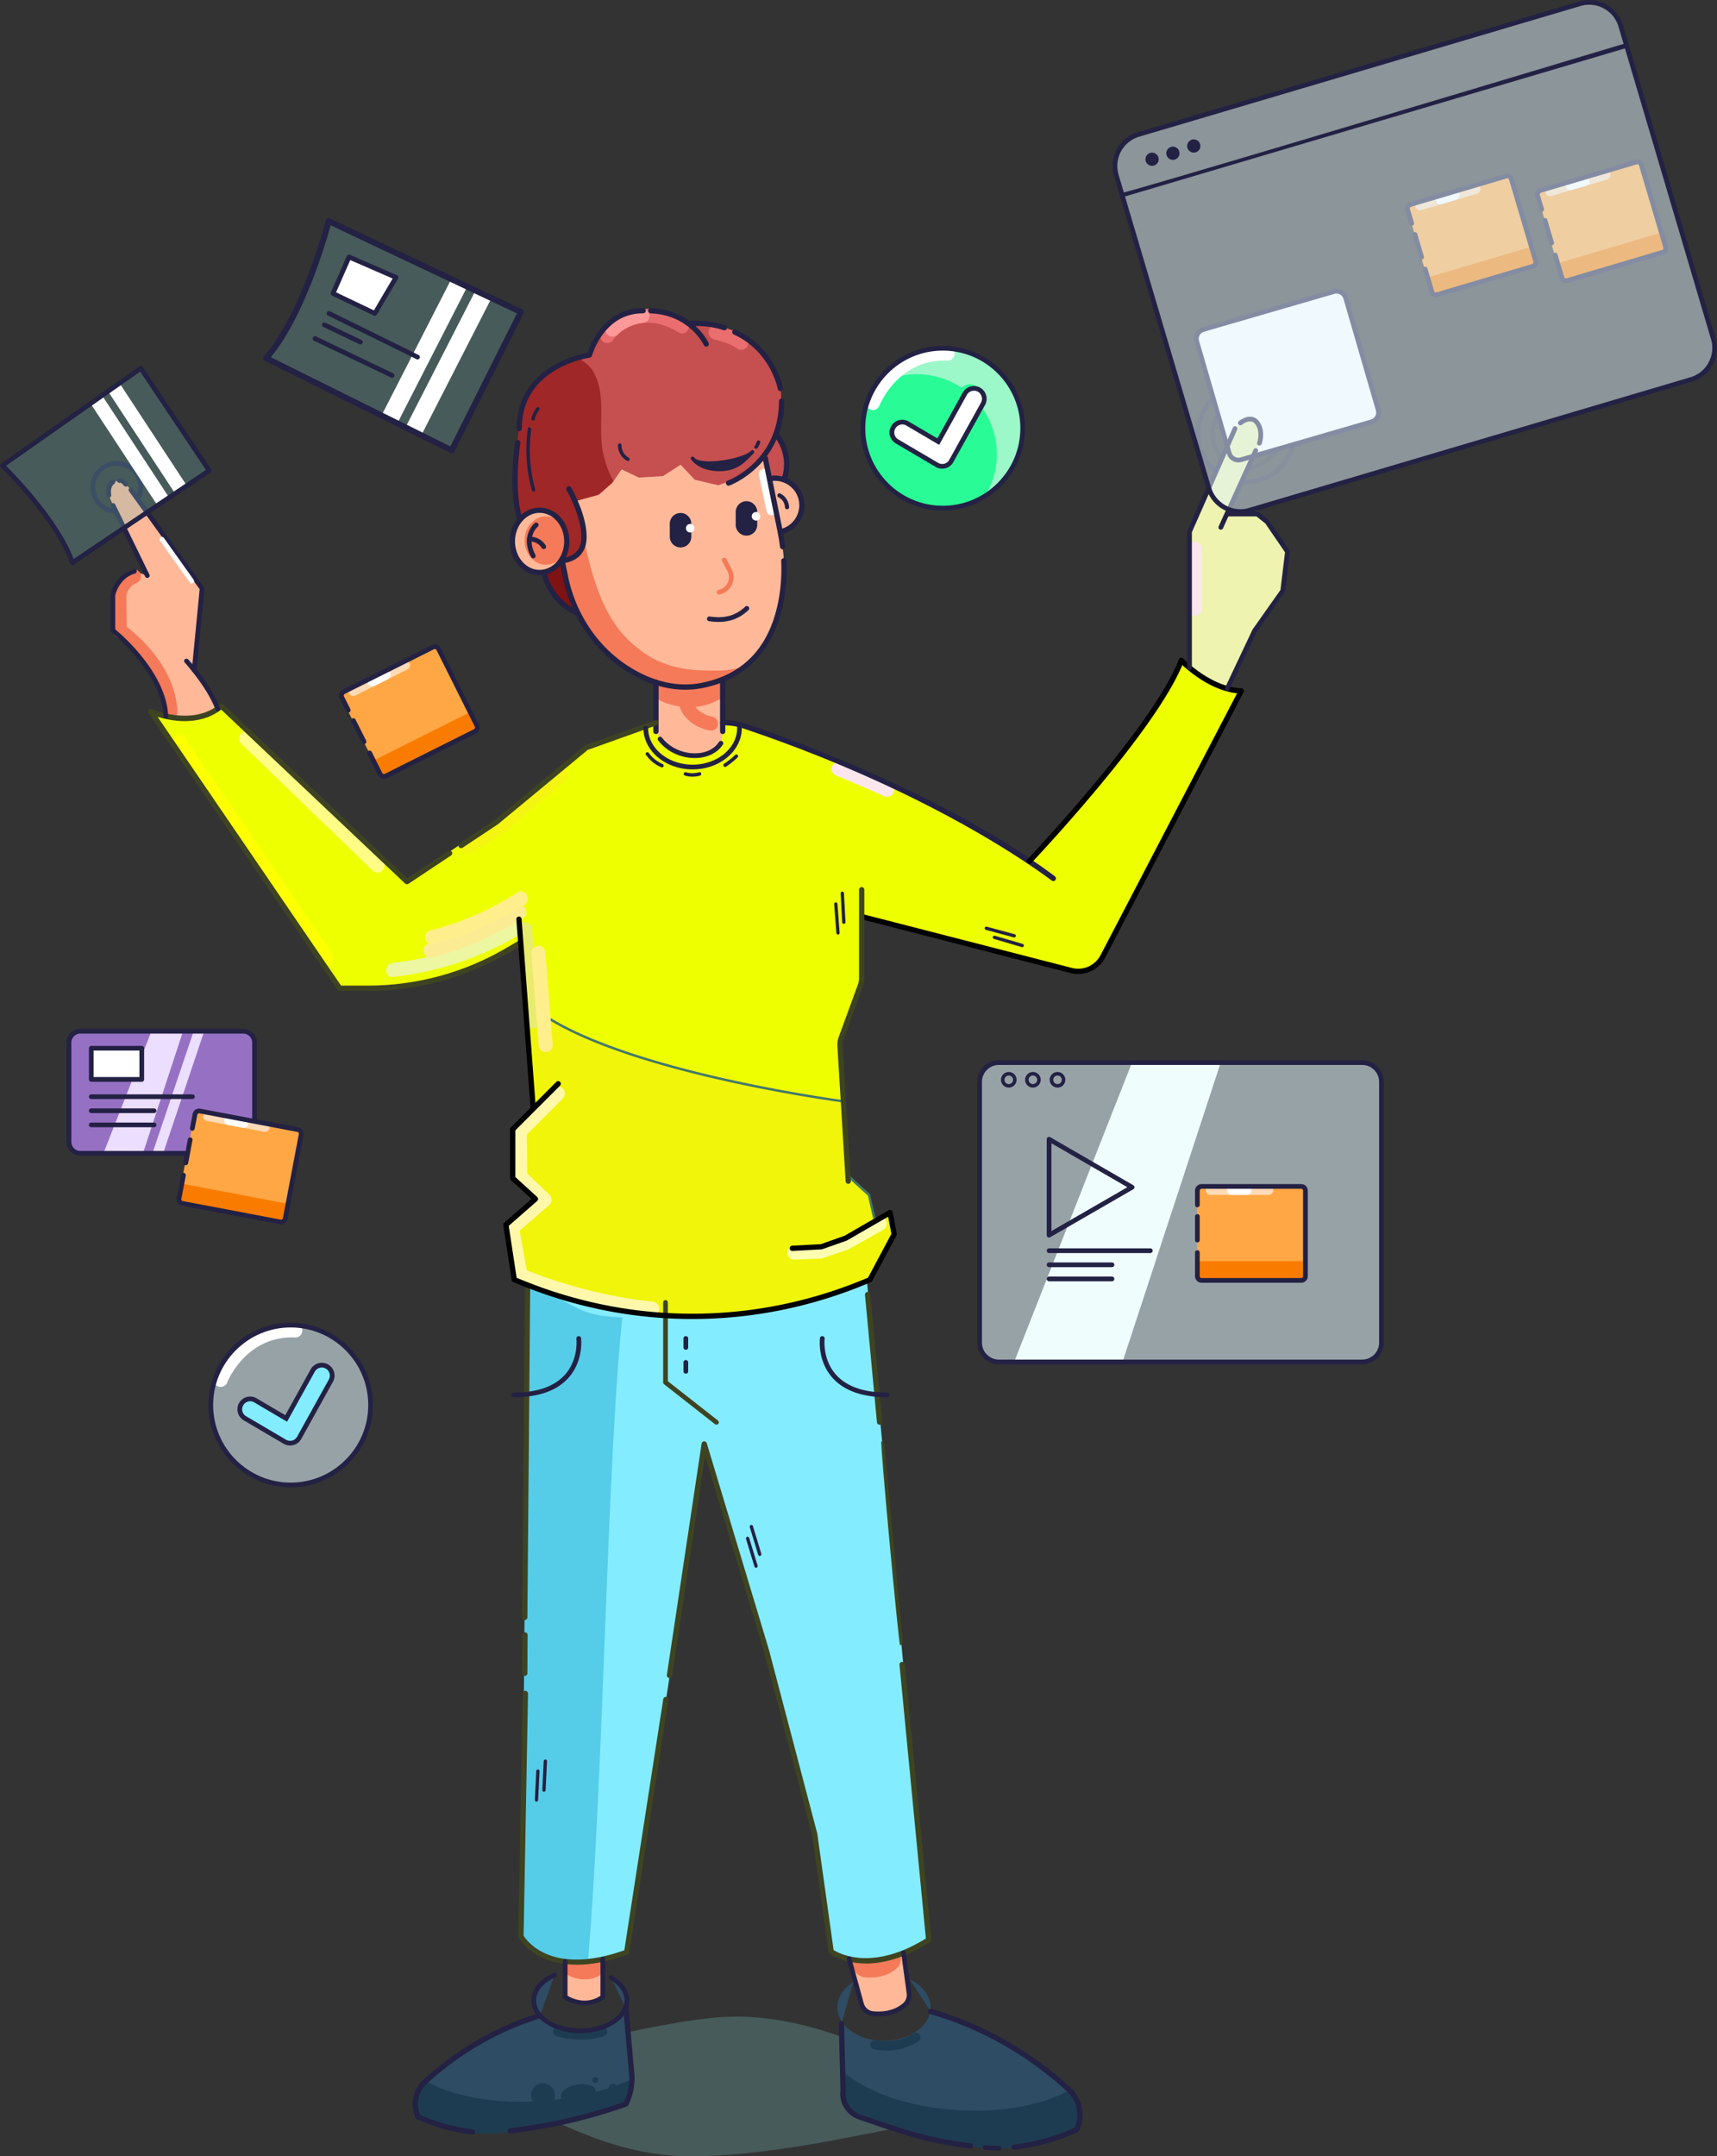 <?xml version="1.0" encoding="utf-8"?>
<svg class="benefits-svg anim-svg-2 w-75 h-75" viewBox="0 0 708.67 889.65" xmlns="http://www.w3.org/2000/svg">
  <rect x="0" y="0" width="708.67" height="889.65" fill="#333333" stroke="none"/>
  <defs>
    <style>.cls-1{fill:#f57a59}.cls-2{fill:#f97c00}.cls-3{fill:#ebdeff}.cls-4{fill:#ea1859}.cls-5{fill:#fff}.cls-6{fill:#ffdab6}.cls-7{fill:#ea6e6e}.cls-8{fill:#ffb999}.cls-11{fill:#ffa744}.cls-12{fill:#fce6ed}.cls-14{fill:#ff859c}.cls-16{fill:#a02727}.cls-17{fill:#84ecff}.cls-19{fill:#b20040}.cls-20{fill:#c64f4f}.cls-21{fill:#acd9ea}.cls-23{fill:#e0f3fc}.cls-26{fill:#1e3c51}.cls-27{fill:#232144}.cls-31{fill:#29afd3}.cls-33{fill:#29fc97}.cls-34{fill:#2e4c64}.cls-36{fill:#77b7b6;isolation:isolate;opacity:.3}</style>
  </defs>
  <g id="Layer_2-2" data-name="Layer 2" transform="matrix(1, 0, 0, 1, 1.1368683772161603e-13, 0)">
    <g id="Layer_1-2" data-name="Layer 1-2">
      <path fill="#77b7b6" d="M189.2 853.19c35.45-4.47 68.35-16.72 104.35-20.61 44.02-4.76 79.76 21.86 117.73 32-5.57 7.72-42.51 13.56-56.12 16.29-20.73 4.18-44.6 8.3-66.98 8.77-33.62.7-56.3-13.7-81.99-24.97l3.63 1.77" opacity=".3"/>
      <path d="M48.18 211.9c-5.98 0-10.84-4.86-10.84-10.84s4.86-10.84 10.84-10.84 10.84 4.86 10.84 10.84-4.86 10.84-10.84 10.84Zm0-19.74c-4.91 0-8.9 3.99-8.9 8.9s3.99 8.9 8.9 8.9 8.9-3.99 8.9-8.9-3.99-8.9-8.9-8.9Z" class="cls-27"/>
      <path d="m109.85 147.78 76.59 38.03 28.57-57.08-79.35-37.51s-9.7 38.03-25.81 56.56Z" class="cls-36"/>
      <path d="m144.05 106.03-6.62 15.04 17.28 8.24 8.74-14.86-19.4-8.42z" class="cls-5"/>
      <path fill="#7f1212" d="M223.95 231.75c-5.26-5.26 4.18 14.63 10.25 18.93s14.02 5.72 21.31 4.21v-23.98s-31.27 1.16-31.56.84Z"/>
      <path d="M249.82 256.55c-5.86 0-11.65-1.74-16.25-4.99-6.49-4.59-10.59-12.18-10.71-19.8 0-.6.47-1.1 1.07-1.11.6-.03 1.1.47 1.11 1.07.11 6.94 3.86 13.86 9.79 18.06 5.66 4.01 13.3 5.51 20.46 4.03.59-.12 1.16.26 1.29.85.12.59-.26 1.17-.85 1.29-1.95.4-3.94.6-5.92.6Z" class="cls-27"/>
      <path d="m347.29 835.01.7 27.52c-.41 3.11.67 6.18 2.87 8.39 1.1 1.1 2.41 1.92 3.86 2.44 17.07 5.86 27.87 9.87 45.84 11.96l6.01.7 5.81.32 6.18-.46a88.169 88.169 0 0 0 25.84-7.23c2.58-5.63 1.31-12.31-3.22-16.52-9.87-9.17-29.41-24.42-57.11-32.23l-8.54-13.24c5.14 2.5 8.54 6.71 8.54 11.5 0 7.64-8.59 13.85-19.22 13.85s-19.22-6.21-19.22-13.85c0-4.15 2.53-7.87 6.56-10.42" class="cls-34"/>
      <path d="M445.51 872.87c0 2.03-.44 4.09-1.34 6.04-8.19 3.72-16.93 6.13-25.84 7.23l-6.18.46-5.84-.32-6.01-.7c-17.94-2.09-28.74-6.07-45.82-11.96-1.45-.49-2.79-1.34-3.86-2.41-2.21-2.21-3.28-5.31-2.87-8.39l-.2-8.51c9.73 8.77 27.64 15.21 48.4 16.35 17.94.99 34.2-2.24 45.15-8.1 2.87 2.76 4.41 6.53 4.41 10.34v-.03Z" class="cls-26"/>
      <path d="M228.83 814.92c-5.14 2.24-8.54 6.07-8.54 10.42 0 6.91 8.59 12.51 19.22 12.51s19.22-5.6 19.22-12.51c0-3.75-2.53-7.11-6.56-9.41l6.18 12.63 2.47 27.73c.35 3.83-.38 7.67-2.09 11.09l-.38.73a218.865 218.865 0 0 1-47.73 11.06l-15.65.49c-7.75-.96-15.33-3.05-22.44-6.27-2.24-4.91-1.13-10.68 2.82-14.37 8.33-7.75 24.59-20.44 47.56-27.41l5.95-16.67-.03-.03Z" class="cls-34"/>
      <path d="M239.8 841.52c-5.69 0-9.99-1.42-10.25-1.51a1.934 1.934 0 0 1-1.21-2.45 1.927 1.927 0 0 1 2.44-1.21c.09.03 8.87 2.91 17.31 0a1.92 1.92 0 0 1 2.45 1.2 1.92 1.92 0 0 1-1.2 2.45c-3.31 1.14-6.61 1.52-9.55 1.52ZM259.43 866.37l-.93 1.89c-15.45 5.46-31.07 9.35-47.33 11.24l-6.56.84-9.73-.23c-7.75-.96-15.1-3.37-22.21-6.56-.78-1.68-1.16-3.48-1.16-5.26 0-3.4 1.36-6.71 3.95-9.12.15-.12.26-.23.41-.38 13.24 7.03 32.87 10.1 54.15 7.37 11.44-1.45 22.01-4.41 31.04-8.42.26 2.96-.29 5.98-1.63 8.62Z" class="cls-26"/>
      <rect width="165.87" height="123.51" x="404.31" y="438.41" fill="#e0f3fc" opacity=".58" rx="7.96" ry="7.96" style="isolation:isolate"/>
      <path fill="#effdfd" d="m467 438.93-48.43 122.99 44.63.32 40.42-123.19h-.06s-35.36-.64-36.52-.15l-.03.03Z"/>
      <path fill="#232144" d="M514.29 193.93c-8.22 0-14.91-6.69-14.91-14.91s6.69-14.91 14.91-14.91 14.91 6.69 14.91 14.91-6.69 14.91-14.91 14.91Zm0-27.87c-7.15 0-12.96 5.82-12.96 12.96s5.82 12.96 12.96 12.96 12.96-5.82 12.96-12.96-5.82-12.96-12.96-12.96Z" opacity=".34" style="isolation:isolate"/>
      <path fill="#232144" d="M514.29 199.85c-11.49 0-20.83-9.35-20.83-20.83s9.35-20.83 20.83-20.83 20.83 9.35 20.83 20.83-9.35 20.83-20.83 20.83Zm0-39.72c-10.41 0-18.89 8.47-18.89 18.89s8.47 18.89 18.89 18.89 18.89-8.47 18.89-18.89-8.47-18.89-18.89-18.89Z" opacity=".54" style="isolation:isolate"/>
      <rect width="64.02" height="55.95" x="499.36" y="127.05" class="cls-5" rx="3.95" ry="3.95" transform="rotate(-16 531.356 155.007)"/>
      <path d="M89.85 292.43c-3.6-9.7-12.89-19.71-12.89-19.71l3.19 3.77 3.25-33.68-29.41-40.73-2.03-2.26c-2.03-2.26-2.67-1.54-2.67-1.54l-2.73.55c-2.44 1.77-1.63 5.49-1.63 5.49l1.71 4.21 14.14 28.95-5.34-1.77c-7.43 2.09-8.88 9.87-8.88 9.87v14.55s21.11 16.75 21.86 35.36l13.53 5.86 7.87-8.88.03-.03Z" class="cls-8"/>
      <path d="M70.36 296.61c-1.54 0-2.82-1.21-2.9-2.76-.88-18.31-19.45-31.2-19.64-31.33a2.908 2.908 0 0 1-1.27-2.36l-.17-14.55c0-.12 0-.24.02-.36.03-.3.91-7.43 7.81-10.13 1.5-.59 3.18.15 3.76 1.65.58 1.49-.15 3.18-1.65 3.76-3.24 1.27-4 4.51-4.13 5.25l.15 12.85c4.6 3.48 20.04 16.49 20.92 34.95.08 1.6-1.16 2.96-2.76 3.04h-.14Z" class="cls-1"/>
      <path d="M487.47 271.87c-10.92 28.37-62.8 82.92-62.8 82.92l.75.52c-44.63-30.4-102.58-51.04-118.37-56.38a26.06 26.06 0 0 0-8.3-1.36h-28.13l-28.71 10.28-37.08 30.69-36.96 24.59-76.65-72.44c-11.58 9.7-28.45 2.55-29.09 2.29l77.93 114.13h11.61c20.32 0 40.3-5.43 57.86-15.74l4.56-2.7v-10.02l5.84 77.61 10.34-9.7-18.73 18.76v20.21l9.38 8.57-12.19 10.68 3.46 22.62 3.89 1.57a186.615 186.615 0 0 0 69.57 13.44c24.97 0 49.94-5.02 73.34-15.01l10.02-18.76-1.71-8.94-6.04 3.48-.35-.81-2.26-9.9-7.55-6.91-1.16-1.68-3.34-54.61c0-.96.17-1.89.49-2.76l7.98-21.8c.32-.9.49-1.83.49-2.76v-24.3l86.43 22.24c5.2 1.34 10.63-1.07 13.09-5.84l57.14-109.49c-13.09-.49-24.74-12.6-24.74-12.6v-.09Z" style="fill: rgb(238, 255, 0);"/>
      <path d="M193.44 352.24a2.901 2.901 0 0 1-1.54-5.36l12.2-7.65 25.54-21.44a2.902 2.902 0 1 1 3.73 4.45l-25.7 21.57c-.1.09-.21.17-.32.24l-12.37 7.75c-.48.3-1.01.44-1.54.44Z" class="cls-14" style="fill: rgb(245, 245, 18);"/>
      <path d="M490.95 275.5v-56.12l18.79-42.53 2.24-2.35s4.41-3.63 7 0 .87 8.36.87 8.36l-1.57 3.02-14.4 31.68 2.64-5.49h12.46l4.04 3.22 8.42 12.28-1.95 16.17-11.64 16.49-11.29 23.87" class="cls-8" style="fill: rgb(238, 243, 175);"/>
      <path d="M493.16 254.04c-1.6 0-2.9-1.3-2.9-2.9V226.4c0-1.6 1.3-2.9 2.9-2.9s2.9 1.3 2.9 2.9v24.74c0 1.6-1.3 2.9-2.9 2.9Z" class="cls-12"/>
      <path d="M284.49 311.24c-7.4 0-15.07-6.3-13.41-13.41v-35.86h26.83l.38 36.21c0 10.19-.38 13.07-13.79 13.07Z" class="cls-8"/>
      <path d="M270.32 287.87s13.21 8.86 27.87 0v-17.59h-27.76s-.73 17.59-.12 17.59Z" class="cls-1"/>
      <path d="m350.46 808.19 5.11 18.58c.58 2.15 2.41 3.77 4.65 4.01 3.54.38 8.97.12 13.21-3.6 1.36-1.19 2-3.05 1.77-4.85l-2.29-16.64" class="cls-8"/>
      <path d="m347.06 793.18 5.11 18.58c.58 2.15 2.41 3.77 4.65 4.01 3.54.38 8.97.12 13.21-3.6 1.36-1.19 2-3.05 1.77-4.85l-2.29-16.64" class="cls-1"/>
      <path d="M233.27 809.23v14.69s7.78 5.49 15.53 0V808.3" class="cls-8"/>
      <path d="M233.27 799.54v14.69s7.78 5.49 15.53 0v-15.62" class="cls-1"/>
      <path d="M155.84 360.02c-.73 0-1.45-.27-2.02-.81l-54.29-52.38a2.894 2.894 0 0 1-.07-4.1 2.894 2.894 0 0 1 4.1-.07l54.29 52.38a2.894 2.894 0 0 1 .07 4.1c-.57.59-1.33.89-2.09.89Z" class="cls-14" style="fill: rgb(255, 253, 133);"/>
      <path d="M383.64 800.49c-25.2 16-40.27 4.85-40.27 4.85l-6.79-48.52-19.89-75.6-25.7-85.36-32.02 209.74c-33.45 12.14-43.64-6.53-43.64-6.53l2.44-268.68c44.19 16.35 96.48 16.55 140.06-1.6l25.81 271.7Z" class="cls-17"/>
      <path fill="#29afd3" d="M256.88 543.48c-6.42 59.93-7.64 188.9-14.23 266.21-21.02.49-27.32-10.63-27.32-10.63l2.53-269.23c19.28 7.14 18.81 13.12 39.02 13.68v-.03Z" opacity=".5" style="isolation:isolate"/>
      <path d="M134.68 397.99c-.93 0-1.84-.44-2.4-1.26l-60.8-88.9c-.91-1.32-.57-3.13.76-4.04s3.13-.57 4.04.76l60.8 88.9a2.9 2.9 0 0 1-.76 4.04c-.5.34-1.07.51-1.64.51Z" class="cls-4" style="fill: rgb(255, 255, 0);"/>
      <path d="M366.13 328.75c-.4 0-.8-.08-1.19-.26a649 649 0 0 0-19.86-8.53c-1.48-.61-2.2-2.3-1.59-3.79.61-1.48 2.3-2.2 3.79-1.59 6.46 2.64 13.2 5.53 20.04 8.6 1.46.66 2.12 2.38 1.46 3.84a2.898 2.898 0 0 1-2.65 1.72Z" class="cls-12"/>
      <path d="M212.22 380.17c-15.24 9.2-32.34 15.16-50.05 17.07-3.66.41-3.72 6.21 0 5.81 18.76-2.03 36.82-8.1 52.99-17.88 3.19-1.92.29-6.94-2.93-4.99Z" class="cls-4" style="fill: rgb(237, 246, 161);"/>
      <path d="M212.98 373.72a123.812 123.812 0 0 1-36.09 15.71c-3.6.93-2.09 6.5 1.54 5.57a128.86 128.86 0 0 0 37.48-16.29c3.14-2 .23-7.03-2.93-4.99Z" class="cls-4" style="fill: rgb(251, 236, 147);"/>
      <path d="M213.62 368.23a123.812 123.812 0 0 1-36.09 15.71c-3.6.93-2.09 6.5 1.54 5.57a128.86 128.86 0 0 0 37.48-16.29c3.14-2 .23-7.03-2.93-4.99Z" class="cls-4" style="fill: rgb(255, 238, 140);"/>
      <path d="m348.07 454.41 1.89 30.02 1.16 1.71 7.55 6.91 2.26 9.87.35.81 6.04-3.48 1.71 8.94-10.02 18.76a186.807 186.807 0 0 1-73.34 15.01c-23.6 0-47.24-4.47-69.57-13.44l-3.89-1.57-3.46-22.62 12.19-10.68-9.38-8.57-.17-20.38 8.48-8.51s-2.18-31.27-2.9-44.13c30.31 28.13 131.12 41.32 131.12 41.32l-.03.03Z" class="cls-4" style="paint-order: fill; fill-rule: evenodd; fill-opacity: 0.15; stroke-linecap: square; stroke-linejoin: round; stroke: rgb(66, 120, 107); fill: rgb(246, 188, 62);"/>
      <path d="M235.6 201.9c1.68 4.04 3.08 8.22 4.21 12.46 1.34 5.11 1.89 11.47-2.21 14.78-.55.44-1.16.81-1.86.9s-3.02 1.6-3.66 1.28c-4.94-2.41-4.5-10.6-7.96-14.87-1.42-1.74-3.22-3.14-4.56-4.94-1.71-2.29-1.89-4.88-2.58-7.66-2.79-11.03-4.62-23.11-1.22-33.97s12.14-20.56 23.34-22.62c.93-.17 1.92-.29 2.76-.73 2.35-1.16 3.31-3.57 4.33-5.98 2.12-5.08 9.81-10.86 15.24-11.93s4.85-.55 10.34-.49c3.66.03 10.86 3.08 13.27 6.04 1.77 2.18-2.38-.7.44-.7 18.7-.06 30.22 10.16 35.02 21.31 1.19 2.79 2.03 5.81 1.92 8.86-.17 4.38-.58 9.93-2.03 14.08 1.42 3.66 2.41 7.06 3.95 11.09 1.54 4.04-.12 8.25-3.05 11.41-1.54 1.63-1.6 3.28-3.75 3.98-26.42 8.65-55.86 9.49-79.41 24.3" class="cls-20"/>
      <path d="M268.75 214.7c-10.51 2.79-20.67 6.39-29.93 12.14-.26.35 0 1.28-.35 1.57-.55.44-3.11 2.44-3.8 2.5-.73.09-1.71-.64-2.38-.93-4.94-2.41-4.5-10.6-7.96-14.87-1.42-1.74-7.98 2.18-9.32.38-1.71-2.29-1.89-6.94-1.83-9.81.38-13.47-.64-26.28 2.79-37.11 3.34-10.63 12.19-18.49 23.02-20.85 2.85 2.26 4.82 3.34 6.45 6.62 4.36 8.74 1.97 19.13 2.93 28.83 1.28 12.92 9.23 24.88 20.35 31.56l.03-.03Z" class="cls-16"/>
      <path d="M318.14 197.43c6.1-.93 11.79 3.28 12.72 9.38.87 5.84-2.93 11.32-8.62 12.57" class="cls-8"/>
      <ellipse cx="222.71" cy="223.35" class="cls-8" rx="11.24" ry="12.86"/>
      <ellipse cx="225.26" cy="223.01" class="cls-1" rx="8.74" ry="9.99"/>
      <path d="m315.85 188.98 6.1 30.02c1.77 8.71 2.24 17.65.87 26.42-3.05 19.98-13.53 33.42-32.78 37.34-11 2.24-21.86-.99-31.07-6.85-13.41-8.51-22.44-22.47-25.61-38.03l-1.34-6.59s8.68-.15 9-9.2c.32-9.06-6.21-20.38-6.21-20.38l2.82 5.02 9.47-2.58 5.63-4.94 3.83-5.57 7.11 3.4 9.96-.61 7.26-4.7 5.89 6.21 9.7 2.26 8.71-3.16 10.66-8.07v.03Z" class="cls-8"/>
      <path d="M308.94 274.48c-4.91 4.18-11 7.08-18.41 8.59-2.38.49-4.76.7-7.11.7-8.51 0-16.75-2.96-23.95-7.55-13.38-8.51-22.44-22.47-25.58-38.03l-1.34-6.59s7.49-.15 8.8-7.43c5.78 26.68 13.21 36.96 23.66 44.63 10.92 8.01 22.7 7.87 31.18 7.87 2.35 0 4.73-.23 7.14-.73 1.97-.41 3.86-.9 5.63-1.51l-.03.06Z" class="cls-1"/>
      <path d="M300.69 200.4c-.45 0-.87-.28-1.02-.72-.2-.57.09-1.19.66-1.39.05-.02 5.34-1.96 10.57-6.96 6.97-6.67 10.55-15.36 10.63-25.82 0-.6.47-1.06 1.1-1.08.6 0 1.08.5 1.08 1.1-.21 26.5-22.42 34.73-22.64 34.81-.12.04-.24.06-.37.06ZM214.52 215.36c-.47 0-.9-.31-1.04-.78-1.34-4.53-3.24-14.72-.88-32.1.08-.6.63-1.02 1.23-.93.6.08 1.01.63.93 1.23-2.31 16.98-.49 26.83.81 31.19.17.58-.16 1.18-.73 1.35-.1.03-.21.04-.31.04Z" class="cls-27"/>
      <path d="M222.71 237.31c-6.8 0-12.33-6.26-12.33-13.95s5.53-13.95 12.33-13.95 12.32 6.26 12.32 13.95-5.53 13.95-12.32 13.95Zm0-25.72c-5.6 0-10.15 5.28-10.15 11.77s4.55 11.77 10.15 11.77 10.15-5.28 10.15-11.77-4.55-11.77-10.15-11.77Z" class="cls-27"/>
      <path d="M220.09 230.35c-.36 0-.7-.19-.88-.53-4.61-8.82 1.4-13.94 1.47-13.99a.985.985 0 0 1 1.39.13c.35.42.29 1.04-.13 1.39-.21.17-4.83 4.2-.98 11.56a.982.982 0 0 1-.88 1.44Z" class="cls-27"/>
      <path d="M224.42 226.55c-.33 0-.65-.16-.84-.46-1.77-2.83-4.87-2.71-5-2.7-.54.04-1.01-.39-1.04-.93a.984.984 0 0 1 .92-1.04c.18 0 4.39-.22 6.79 3.63a.988.988 0 0 1-.83 1.51ZM324.85 210.13c-.46 0-.85-.37-.86-.84 0-.11-.11-2.83-2.67-4.13a.849.849 0 0 1-.37-1.15c.21-.42.73-.59 1.15-.37 3.5 1.78 3.6 5.47 3.6 5.63 0 .47-.37.86-.84.87h-.02Z" class="cls-27"/>
      <path d="M322.23 220.47c-.5 0-.95-.35-1.06-.86-.13-.59.24-1.17.83-1.3 5.14-1.13 8.56-6.11 7.78-11.35-.84-5.5-5.98-9.3-11.48-8.46-.59.09-1.15-.32-1.24-.91-.09-.59.32-1.15.91-1.24 3.23-.5 6.47.31 9.11 2.25 2.63 1.94 4.36 4.8 4.85 8.04.95 6.37-3.21 12.43-9.47 13.8a.97.97 0 0 1-.23.03Z" class="cls-27"/>
      <path d="M323.6 199.07c-.11 0-.23-.02-.34-.05-.57-.19-.88-.8-.69-1.38 3.43-10.4-2.89-17.38-3.16-17.67a1.09 1.09 0 0 1 .06-1.54 1.09 1.09 0 0 1 1.54.05c.31.33 7.48 8.18 3.64 19.84-.15.46-.58.75-1.03.75ZM270.73 302.86c-.6 0-1.09-.49-1.09-1.09v-20.29c0-.6.49-1.09 1.09-1.09s1.09.49 1.09 1.09v20.29c0 .6-.49 1.09-1.09 1.09ZM286.73 312.75c-5.91 0-11.63-2.73-15.06-7.25a.963.963 0 0 1 .19-1.36.971.971 0 0 1 1.36.19c3.15 4.15 8.72 6.68 14.19 6.47 4.12-.16 7.52-1.87 9.33-4.69a.97.97 0 0 1 1.63 1.05c-2.16 3.36-6.13 5.39-10.89 5.58-.25.01-.5.02-.76.02ZM298.28 302.86c-.6 0-1.09-.49-1.09-1.09v-20.29c0-.6.49-1.09 1.09-1.09s1.09.49 1.09 1.09v20.29c0 .6-.49 1.09-1.09 1.09Z" class="cls-27"/>
      <path d="M434.74 363.52c-.23 0-.45-.07-.65-.22-11.4-8.5-54.26-38.15-127.24-62.73a25.13 25.13 0 0 0-7.98-1.31h-.58c-.6 0-1.09-.49-1.09-1.09s.49-1.09 1.09-1.09h.58c2.93 0 5.85.48 8.68 1.42 7.82 2.63 28.65 9.94 53.16 20.9 30.12 13.47 55.26 27.65 74.69 42.15.48.36.58 1.04.22 1.52-.21.29-.54.44-.87.44Z" class="cls-27"/>
      <path d="M445.03 401.86c-1.05 0-2.12-.13-3.19-.41l-86.43-22.21a1.09 1.09 0 1 1 .55-2.11l86.43 22.21c4.74 1.22 9.61-.96 11.86-5.28l56.34-108.02c-10.38-1.11-19.43-8.7-22.6-11.66-4.98 11.84-16.76 28.94-35.06 50.88-14.19 17.01-27.22 30.74-27.35 30.88a1.09 1.09 0 0 1-1.58-1.5c.52-.54 51.86-54.72 62.57-82.56.13-.35.44-.6.8-.68.37-.07.74.04 1 .31.11.12 11.5 11.82 23.99 12.27.37.01.71.22.9.54s.2.72.02 1.05l-57.11 109.49a12.514 12.514 0 0 1-11.14 6.79Z" class="cls-27" style="fill: rgb(0, 0, 0);"/>
      <path d="M 350.11 488.42 C 349.536 488.416 349.062 487.972 349.02 487.4 L 345.59 431.1 C 345.59 429.98 345.78 428.9 346.15 427.9 L 354.13 406.1 C 354.41 405.34 354.56 404.51 354.56 403.72 L 354.56 367.08 C 354.56 366.48 355.05 365.99 355.65 365.99 C 356.25 365.99 356.74 366.48 356.74 367.08 L 356.74 403.72 C 356.74 404.77 356.55 405.85 356.18 406.85 L 348.2 428.65 C 347.92 429.41 347.77 430.24 347.77 431.03 L 351.19 487.26 C 351.23 487.86 350.77 488.38 350.17 488.41 L 350.1 488.41 L 350.11 488.42 Z M 190.3 349.96 C 189.95 349.96 189.6 349.79 189.39 349.47 C 189.06 348.97 189.19 348.29 189.69 347.96 L 204.28 338.27 L 241.31 307.62 C 241.41 307.54 241.52 307.48 241.64 307.43 L 270.35 297.15 C 271.139 296.869 271.936 297.548 271.785 298.371 C 271.715 298.754 271.446 299.07 271.08 299.2 L 242.55 309.41 L 205.62 339.98 C 205.62 339.98 205.56 340.03 205.53 340.05 L 190.9 349.78 C 190.71 349.9 190.51 349.96 190.3 349.96 L 190.3 349.96 Z M 151.78 408.81 L 140.17 408.81 C 139.81 408.81 139.47 408.63 139.27 408.34 L 61.34 294.21 C 61.07 293.81 61.09 293.28 61.4 292.9 C 61.71 292.53 62.23 292.4 62.68 292.6 C 62.85 292.67 79.51 299.81 90.64 290.5 C 91.06 290.15 91.69 290.16 92.09 290.54 L 168.08 362.36 L 184.98 351.11 C 185.48 350.78 186.16 350.91 186.49 351.41 C 186.82 351.91 186.69 352.59 186.19 352.92 L 168.57 364.65 C 168.148 364.928 167.591 364.882 167.22 364.54 L 91.29 292.78 C 82.22 299.73 70.61 297.47 65.05 295.76 L 140.76 406.65 L 151.8 406.65 C 171.93 406.65 191.74 401.26 209.08 391.06 L 213.67 388.36 C 214.19 388.06 214.86 388.23 215.16 388.75 C 215.46 389.27 215.29 389.94 214.77 390.24 L 210.18 392.94 C 192.478 403.339 172.321 408.824 151.79 408.83 L 151.78 408.81 Z M 363.03 587.83 C 362.47 587.83 362 587.41 361.95 586.84 L 357.01 534.23 C 356.929 533.395 357.783 532.785 358.547 533.133 C 358.901 533.294 359.142 533.632 359.18 534.02 L 364.12 586.63 C 364.18 587.23 363.74 587.76 363.14 587.82 L 363.04 587.82 L 363.03 587.83 Z M 371.5 678.74 C 370.94 678.74 363.16 594.74 363.76 594.68 C 364.35 594.63 364.89 595.06 364.95 595.66 L 372.59 677.54 C 372.65 678.14 372.21 678.67 371.61 678.73 L 371.51 678.73 L 371.5 678.74 Z M 357.35 810.09 C 348.04 810.09 342.77 806.32 342.4 806.05 C 342.17 805.88 342.01 805.62 341.97 805.33 L 335.18 756.91 L 315.31 681.37 L 291.02 600.69 L 277.4 691.39 C 277.31 691.98 276.75 692.39 276.16 692.31 C 275.57 692.22 275.16 691.67 275.24 691.07 L 289.58 595.58 C 289.66 595.08 290.07 594.69 290.58 594.66 C 291.1 594.63 291.55 594.94 291.7 595.43 L 317.4 680.79 L 337.3 756.43 C 337.3 756.43 337.32 756.51 337.33 756.56 L 344.06 804.56 C 345.14 805.23 348.58 807.12 353.99 807.71 C 360 808.36 369.74 807.5 382.14 799.79 L 371.26 686.85 C 371.179 686.015 372.033 685.405 372.797 685.753 C 373.151 685.914 373.392 686.252 373.43 686.64 L 384.38 800.25 C 384.42 800.66 384.23 801.05 383.88 801.27 C 373.11 808.11 364.15 810.12 357.36 810.12 L 357.35 810.09 Z M 238.06 810.61 C 231.82 810.61 227.14 809.27 223.82 807.72 C 216.85 804.46 214.16 799.65 214.05 799.45 C 213.96 799.28 213.91 799.1 213.92 798.91 L 215.75 698.68 C 215.76 698.08 216.23 697.6 216.86 697.61 C 217.46 697.62 217.94 698.12 217.93 698.72 L 216.11 798.64 C 217.44 800.78 227.71 815.25 257.68 804.65 L 273.75 701 C 273.84 700.41 274.4 700 274.99 700.09 C 275.58 700.18 275.99 700.74 275.9 701.33 L 259.73 805.62 C 259.67 806.01 259.4 806.34 259.02 806.48 C 250.65 809.51 243.71 810.61 238.06 810.61 L 238.06 810.61 Z M 216.58 691.46 C 215.98 691.46 215.49 690.97 215.5 690.37 L 215.59 674.52 C 215.59 673.92 216.08 673.44 216.68 673.44 C 217.28 673.44 217.77 673.93 217.76 674.53 L 217.67 690.38 C 217.67 690.98 217.18 691.46 216.58 691.46 Z M 216.58 668.37 C 215.98 668.37 215.5 667.87 215.5 667.27 L 216.66 531.45 C 216.66 530.85 217.15 530.37 217.75 530.37 C 218.35 530.37 218.83 530.87 218.83 531.47 L 217.67 667.29 C 217.67 667.89 217.18 668.37 216.58 668.37 Z M 295.7 587.8 C 295.49 587.8 295.28 587.73 295.1 587.59 L 274.08 571.1 C 273.846 570.913 273.71 570.63 273.71 570.33 L 273.71 537.35 C 273.71 536.81 274.15 536.38 274.68 536.38 C 275.21 536.38 275.65 536.82 275.65 537.35 L 275.65 569.86 L 296.3 586.06 C 296.72 586.39 296.8 587 296.46 587.43 C 296.27 587.67 295.98 587.8 295.69 587.8 L 295.7 587.8 Z" class="cls-27" style="fill: rgb(62, 68, 33);"/>
      <path d="M283.07 556.91a.97.97 0 0 1-.97-.97v-3.72c0-.54.44-.97.97-.97s.97.44.97.97v3.72c0 .54-.44.97-.97.97ZM283.07 566.75a.97.97 0 0 1-.97-.97v-3.69c0-.54.44-.97.97-.97s.97.44.97.97v3.69c0 .54-.44.97-.97.97ZM366.19 576.48c-10.3 0-17.93-2.73-22.68-8.12-6.18-7.02-5.13-15.88-5.09-16.26.07-.53.55-.91 1.09-.84.53.07.91.55.84 1.09-.01.08-.97 8.4 4.63 14.74 4.37 4.94 11.5 7.45 21.2 7.45.54 0 .97.44.97.97s-.44.97-.97.97ZM212.05 576.48c-.54 0-.97-.44-.97-.97s.44-.97.97-.97c9.71 0 16.85-2.51 21.22-7.47 5.61-6.36 4.63-14.64 4.62-14.72a.977.977 0 0 1 .84-1.09.978.978 0 0 1 1.09.84c.05.37 1.09 9.24-5.09 16.26-4.75 5.39-12.38 8.12-22.68 8.12ZM362.53 831.87c-.92 0-1.74-.05-2.43-.13-2.59-.27-4.79-2.17-5.48-4.72l-5.11-18.58a.98.98 0 0 1 .68-1.2.972.972 0 0 1 1.2.68l5.11 18.58c.48 1.79 2.01 3.11 3.81 3.3 2.87.31 8.32.28 12.47-3.36 1.09-.95 1.64-2.48 1.45-3.99l-2.29-16.63c-.07-.53.3-1.02.83-1.1a.99.99 0 0 1 1.1.83l2.29 16.64c.28 2.16-.52 4.34-2.1 5.71-3.69 3.23-8.21 3.96-11.53 3.96ZM241.38 827.32c-4.9 0-8.61-2.56-8.67-2.6a.963.963 0 0 1-.41-.79v-14.69c0-.54.44-.97.97-.97s.97.44.97.97v14.16c1.6.97 7.53 3.99 13.59.02v-15.11c0-.54.44-.97.97-.97s.97.44.97.97v15.62c0 .32-.15.61-.41.79-2.75 1.95-5.52 2.6-7.99 2.6ZM285.88 317.44c-11.2 0-20.31-7.64-20.31-17.03 0-.54.44-.97.97-.97s.97.44.97.97c0 8.32 8.24 15.08 18.36 15.08s18.36-6.77 18.36-15.08v-.87c0-.54.44-.97.97-.97s.97.44.97.97v.87c0 9.39-9.11 17.03-20.31 17.03ZM506.51 285.12c-.14 0-.28-.03-.42-.09a.963.963 0 0 1-.46-1.29l11.29-23.9c.02-.05.05-.1.08-.15l11.5-16.29 1.87-15.54-8.13-11.89-3.66-2.92h-12.09c-.54 0-.97-.44-.97-.97s.44-.97.97-.97h12.43c.22 0 .43.08.61.21l4.04 3.22c.08.06.14.13.2.21l8.42 12.31c.13.19.19.43.16.67l-1.95 16.14c-.02.16-.08.31-.17.44l-11.59 16.42-11.26 23.82c-.17.35-.52.56-.88.56ZM490.95 276.47a.97.97 0 0 1-.97-.97v-56.12c0-.14.03-.27.08-.39l18.79-42.54a.98.98 0 0 1 1.28-.5c.49.22.71.79.5 1.28l-18.7 42.35v55.92c0 .54-.44.97-.97.97Z" class="cls-27"/>
      <path d="M503.87 218.55c-.13 0-.27-.03-.4-.09a.965.965 0 0 1-.48-1.29l14.4-31.68c.22-.49.8-.71 1.29-.48.49.22.71.8.48 1.29l-14.4 31.68c-.16.36-.52.57-.89.57ZM519.81 183.85a.971.971 0 0 1-.91-1.31c.01-.04 1.5-4.31-.75-7.47-.5-.7-1.08-1.08-1.8-1.18-1.79-.25-3.77 1.35-3.79 1.37a.97.97 0 0 1-1.37-.14.978.978 0 0 1 .13-1.37c.11-.09 2.64-2.15 5.27-1.79 1.26.17 2.32.83 3.13 1.98 2.85 4 1.07 9.04.99 9.26-.14.4-.52.64-.91.64ZM474.78 516.99H433c-.54 0-.97-.44-.97-.97s.44-.97.97-.97h41.78c.54 0 .97.44.97.97s-.44.97-.97.97ZM458.96 522.8H433c-.54 0-.97-.44-.97-.97s.44-.97.97-.97h25.96c.54 0 .97.44.97.97s-.44.97-.97.97ZM458.96 528.63H433c-.54 0-.97-.44-.97-.97s.44-.97.97-.97h25.96c.54 0 .97.44.97.97s-.44.97-.97.97ZM433 510.57a.979.979 0 0 1-.98-.97v-39.57c0-.35.19-.67.49-.84s.67-.17.97 0l34.26 19.8c.3.17.49.5.49.84 0 .35-.19.67-.49.84l-34.26 19.77c-.15.09-.32.13-.49.13Zm.97-38.86v36.2l31.34-18.09-31.34-18.12ZM416.36 448.72c-1.78 0-3.22-1.45-3.22-3.22s1.45-3.22 3.22-3.22 3.22 1.45 3.22 3.22-1.45 3.22-3.22 3.22Zm0-4.99c-.98 0-1.77.79-1.77 1.77s.79 1.77 1.77 1.77 1.77-.79 1.77-1.77-.79-1.77-1.77-1.77ZM426.32 448.72c-1.78 0-3.22-1.45-3.22-3.22s1.45-3.22 3.22-3.22 3.22 1.45 3.22 3.22-1.45 3.22-3.22 3.22Zm0-4.99c-.98 0-1.77.79-1.77 1.77s.79 1.77 1.77 1.77 1.77-.79 1.77-1.77-.79-1.77-1.77-1.77ZM436.48 448.72c-1.78 0-3.22-1.45-3.22-3.22s1.45-3.22 3.22-3.22 3.22 1.45 3.22 3.22-1.45 3.22-3.22 3.22Zm0-4.99c-.98 0-1.77.79-1.77 1.77s.79 1.77 1.77 1.77 1.77-.79 1.77-1.77-.79-1.77-1.77-1.77ZM239.52 838.83c-11.13 0-20.19-6.05-20.19-13.49 0-4.6 3.41-8.83 9.12-11.31a.968.968 0 0 1 1.28.5.976.976 0 0 1-.5 1.28c-4.98 2.17-7.95 5.73-7.95 9.53 0 6.36 8.19 11.54 18.25 11.54s18.25-5.18 18.25-11.54c0-3.25-2.21-6.37-6.07-8.56a.981.981 0 0 1-.37-1.33c.26-.47.86-.63 1.33-.37 4.48 2.55 7.05 6.29 7.05 10.25 0 7.44-9.06 13.49-20.19 13.49Z" class="cls-27"/>
      <path d="M194.98 880.7h-.13c-7.96-.98-15.61-3.12-22.76-6.36-.24-.11-.43-.3-.54-.54-2.45-5.36-1.22-11.62 3.07-15.6 7.82-7.27 24.45-20.54 47.98-27.65.58-.18 1.18.15 1.36.73.17.58-.15 1.18-.73 1.36-23.11 6.98-39.45 20.02-47.13 27.16-3.5 3.24-4.57 8.31-2.73 12.72 6.84 3.05 14.15 5.07 21.75 6.01.6.07 1.02.62.95 1.21-.07.55-.54.96-1.08.96ZM210.6 880.23c-.55 0-1.02-.41-1.08-.96-.07-.6.36-1.14.96-1.21 15.99-1.85 31.82-5.5 47.07-10.86a22.68 22.68 0 0 0 2.08-11.66l-2.38-26.91a1.088 1.088 0 1 1 2.17-.19l2.38 26.91c.4 4.56-.47 9.13-2.49 13.21-.13.25-.35.45-.61.54a220.272 220.272 0 0 1-47.97 11.12h-.13Zm47.73-12.15Z" class="cls-27"/>
      <g opacity=".58">
        <circle cx="119.98" cy="579.69" r="32.98" class="cls-23"/>
        <path d="M118.04 593.71c-.75 0-1.51-.2-2.18-.58l-16.49-9.7c-2.03-1.19-2.73-3.83-1.51-5.86 1.19-2.03 3.83-2.73 5.86-1.51l12.69 7.46 10.95-19.77c1.16-2.06 3.77-2.82 5.84-1.68 2.06 1.16 2.82 3.77 1.68 5.84l-13.09 23.6c-.55 1.02-1.51 1.74-2.61 2.06-.38.09-.75.15-1.13.15Z" class="cls-23"/>
      </g>
      <path d="M119.43 595.57c-.75 0-1.51-.2-2.18-.58l-16.49-9.7c-2.03-1.19-2.73-3.83-1.51-5.86 1.19-2.03 3.83-2.73 5.86-1.51l12.69 7.46 10.95-19.77c1.16-2.06 3.77-2.82 5.84-1.68 2.06 1.16 2.82 3.77 1.68 5.84l-13.09 23.6c-.55 1.02-1.51 1.74-2.61 2.06-.38.09-.75.15-1.13.15Z" class="cls-17"/>
      <path d="M91.09 572.2a2.897 2.897 0 0 1-2.71-3.94c.09-.23 9.12-23.14 33.62-22.25 1.6.06 2.85 1.41 2.79 3.01-.06 1.6-1.4 2.85-3.01 2.79-20.36-.78-27.91 18.33-27.99 18.52a2.895 2.895 0 0 1-2.71 1.87Z" class="cls-5"/>
      <path d="M119.98 613.65c-18.72 0-33.96-15.23-33.96-33.96s15.23-33.96 33.96-33.96 33.96 15.23 33.96 33.96-15.23 33.96-33.96 33.96Zm0-65.97c-17.65 0-32.01 14.36-32.01 32.01s14.36 32.01 32.01 32.01 32.01-14.36 32.01-32.01-14.36-32.01-32.01-32.01Z" class="cls-27"/>
      <path d="M119.75 596.4c-.92 0-1.84-.24-2.66-.71l-16.51-9.71a5.227 5.227 0 0 1-2.43-3.23c-.35-1.36-.14-2.77.58-3.98a5.192 5.192 0 0 1 3.22-2.42c1.36-.35 2.77-.14 3.98.58l11.82 6.95 10.46-18.9c1.42-2.53 4.63-3.45 7.16-2.07 2.53 1.43 3.45 4.63 2.07 7.16l-13.1 23.61c-.65 1.2-1.82 2.13-3.19 2.52-.55.13-.99.18-1.4.18Zm-16.49-18.26a3.268 3.268 0 0 0-2.85 1.63c-.46.76-.58 1.65-.37 2.5.22.86.76 1.59 1.53 2.03l16.49 9.7c.51.29 1.1.45 1.68.45.27 0 .56-.04.91-.12.83-.24 1.57-.82 1.98-1.58l13.1-23.61c.87-1.59.29-3.62-1.31-4.52-1.58-.87-3.61-.28-4.51 1.31l-11.43 20.64-13.55-7.97c-.52-.31-1.09-.47-1.68-.47Z" class="cls-27"/>
      <circle cx="389.13" cy="176.67" r="32.98" class="cls-33"/>
      <path fill="#9cf7c9" d="M422.11 177.66c0 12.31-6.71 23.02-16.67 28.69 3.8-5.37 6.01-11.93 6.01-18.99 0-18.23-14.78-32.98-32.98-32.98-5.92 0-11.5 1.57-16.29 4.3 5.95-8.48 15.79-14.02 26.97-14.02 18.23 0 32.98 14.78 32.98 32.98l-.03.03Z"/>
      <path d="M387.18 190.69c-.75 0-1.51-.2-2.18-.58l-16.49-9.7c-2.03-1.19-2.73-3.83-1.51-5.86 1.19-2.03 3.83-2.73 5.86-1.51l12.69 7.46 10.95-19.77c1.16-2.06 3.77-2.82 5.84-1.68 2.06 1.16 2.82 3.77 1.68 5.84l-13.09 23.6c-.55 1.02-1.51 1.74-2.61 2.06-.38.09-.75.15-1.13.15Z" class="cls-33"/>
      <path d="M388.58 192.55c-.75 0-1.51-.2-2.18-.58l-16.49-9.7c-2.03-1.19-2.73-3.83-1.51-5.86 1.19-2.03 3.83-2.73 5.86-1.51l12.69 7.46 10.95-19.77c1.16-2.06 3.77-2.82 5.84-1.68 2.06 1.16 2.82 3.77 1.68 5.84l-13.09 23.6c-.55 1.02-1.51 1.74-2.61 2.06-.38.09-.75.15-1.13.15ZM360.27 169.18a2.897 2.897 0 0 1-2.71-3.94c.09-.23 9.13-23.16 33.62-22.24 1.6.06 2.85 1.41 2.79 3.01a2.88 2.88 0 0 1-3.01 2.79c-20.35-.76-27.91 18.33-27.99 18.52a2.895 2.895 0 0 1-2.71 1.87Z" class="cls-5"/>
      <path d="M389.13 210.62c-18.72 0-33.96-15.23-33.96-33.96s15.23-33.96 33.96-33.96 33.96 15.23 33.96 33.96-15.23 33.96-33.96 33.96Zm0-65.97c-17.65 0-32.01 14.36-32.01 32.01s14.36 32.01 32.01 32.01 32.01-14.36 32.01-32.01-14.36-32.01-32.01-32.01Z" class="cls-27"/>
      <path d="M388.9 193.38c-.92 0-1.84-.24-2.66-.71l-16.51-9.71a5.227 5.227 0 0 1-2.43-3.23c-.35-1.36-.14-2.77.58-3.97a5.192 5.192 0 0 1 3.22-2.42c1.36-.35 2.78-.14 3.98.58l11.82 6.95 10.46-18.9c1.42-2.53 4.63-3.45 7.15-2.07 2.53 1.43 3.45 4.63 2.07 7.16l-13.1 23.61c-.65 1.2-1.82 2.13-3.19 2.52-.55.13-.99.18-1.4.18Zm-16.48-18.26a3.268 3.268 0 0 0-2.85 1.63c-.46.76-.58 1.65-.37 2.5.22.86.76 1.59 1.53 2.03l16.49 9.7c.51.29 1.1.45 1.68.45.26 0 .56-.04.91-.12.83-.24 1.57-.82 1.98-1.58l13.1-23.61c.87-1.59.29-3.62-1.31-4.52-1.58-.87-3.61-.28-4.51 1.31l-11.43 20.64-13.55-7.97c-.52-.31-1.09-.47-1.68-.47ZM68.45 296.45a.97.97 0 0 1-.97-.93c-.73-17.99-21.29-34.48-21.5-34.64a.982.982 0 0 1-.37-.76v-14.55c0-.06 0-.12.02-.18.06-.34 1.65-8.37 9.57-10.63a.966.966 0 0 1 1.2.67.966.966 0 0 1-.67 1.2c-6.39 1.82-8 8.25-8.18 9.04v13.98c1.3 1.08 5.8 4.93 10.43 10.54 5 6.06 11.04 15.35 11.44 25.25.02.54-.4.99-.93 1.01h-.04ZM89.85 293.4c-.39 0-.76-.24-.91-.63-3.52-9.41-12.6-19.3-12.69-19.39a.975.975 0 0 1 .05-1.37.975.975 0 0 1 1.37.05c.38.41 9.43 10.27 13.09 20.03a.974.974 0 0 1-.91 1.31Z" class="cls-27"/>
      <path d="M80.15 277.46h-.09a.982.982 0 0 1-.88-1.06l3.22-33.31-29.17-40.44a.975.975 0 0 1 1.58-1.14l29.38 40.73c.14.19.2.43.18.66l-3.25 33.68c-.05.5-.47.88-.97.88ZM60.78 238.44c-.36 0-.71-.2-.87-.55L45.8 208.97a.962.962 0 0 1 .45-1.3.97.97 0 0 1 1.3.45l14.11 28.92c.24.48.04 1.07-.45 1.3-.14.07-.28.1-.43.1ZM44.96 205.31c-.45 0-.85-.31-.95-.76-.04-.18-.92-4.36 2-6.48a.967.967 0 0 1 1.36.22c.32.43.22 1.04-.22 1.36-1.9 1.38-1.25 4.46-1.25 4.49a.986.986 0 0 1-.74 1.16c-.07.02-.14.02-.21.02ZM51.96 200.78a.96.96 0 0 1-.73-.33c-.87-.98-1.36-1.24-1.53-1.3-.35.16-.77.11-1.07-.17a.967.967 0 0 1-.06-1.37c.09-.1.46-.41 1.08-.42.87 0 1.87.66 3.04 1.98.36.4.32 1.02-.08 1.37a1 1 0 0 1-.64.24ZM50 198.93Zm0 0Z" class="cls-27"/>
      <path d="m157.47 171.422 28.69-56.066 6.49 3.321-28.69 56.066zM167.551 175.976l28.69-56.066 6.49 3.32-28.69 56.067z" class="cls-5"/>
      <path d="M186.44 187.03c-.18 0-.37-.04-.54-.13l-76.59-38.03c-.34-.17-.58-.48-.65-.85-.07-.37.03-.75.28-1.04 15.74-18.09 25.45-55.68 25.55-56.06a1.221 1.221 0 0 1 1.7-.8l79.35 37.51c.3.14.52.39.63.7.11.31.08.65-.06.94l-28.57 57.08c-.21.43-.64.67-1.09.67Zm-74.66-39.65 74.11 36.8 27.47-54.88-76.9-36.35c-.85 3.1-3.1 10.93-6.52 20.03-5.64 15.04-11.75 26.6-18.15 34.4Z" class="cls-27"/>
      <path d="M 154.71 130.29 C 154.57 130.29 154.43 130.26 154.29 130.2 L 137.02 121.95 C 136.549 121.72 136.342 121.161 136.55 120.68 L 143.17 105.64 C 143.389 105.152 143.958 104.929 144.45 105.14 L 163.84 113.56 C 164.1 113.67 164.29 113.89 164.38 114.15 C 164.47 114.42 164.43 114.7 164.29 114.94 L 155.55 129.81 C 155.377 130.11 155.056 130.293 154.71 130.29 Z M 138.71 120.6 L 154.33 128.06 L 162.06 114.91 L 144.56 107.31 L 138.71 120.6 Z M 172.33 148.29 C 172.19 148.29 172.04 148.26 171.9 148.19 L 135.38 130.19 C 134.71 129.859 134.65 128.927 135.272 128.513 C 135.56 128.32 135.929 128.296 136.24 128.45 L 172.76 146.45 C 173.43 146.78 173.491 147.712 172.87 148.126 C 172.71 148.233 172.522 148.29 172.33 148.29 Z M 148.73 142.1 C 148.59 142.1 148.45 142.07 148.31 142 L 133.44 134.89 C 132.956 134.656 132.751 134.076 132.98 133.59 C 133.21 133.1 133.79 132.9 134.28 133.13 L 149.15 140.24 C 149.63 140.47 149.84 141.05 149.61 141.54 C 149.44 141.89 149.09 142.09 148.73 142.09 L 148.73 142.1 Z M 161.82 155.87 C 161.68 155.87 161.54 155.84 161.4 155.77 L 129.58 140.56 C 129.096 140.326 128.891 139.746 129.12 139.26 C 129.35 138.77 129.93 138.57 130.42 138.8 L 162.24 154.01 C 162.72 154.24 162.93 154.82 162.7 155.31 C 162.53 155.66 162.18 155.86 161.82 155.86 L 161.82 155.87 Z M 255.05 183.64 C 254.99 186.28 256.47 188.87 258.8 190.11 C 259.61 190.55 260.34 189.3 259.53 188.86 C 257.61 187.81 256.45 185.75 256.51 183.63 C 256.51 182.7 255.09 182.7 255.06 183.63 L 255.05 183.64 Z M 312.68 184.83 C 313.14 184.16 313.52 183.41 313.75 182.62 C 313.87 182.27 313.6 181.81 313.26 181.72 C 312.85 181.63 312.51 181.84 312.36 182.21 C 312.3 182.44 312.21 182.65 312.13 182.85 L 312.22 182.68 C 312.02 183.17 311.76 183.64 311.44 184.07 C 311.32 184.22 311.32 184.48 311.35 184.62 C 311.38 184.76 311.52 184.97 311.67 185.06 C 311.84 185.15 312.05 185.21 312.22 185.15 C 312.39 185.09 312.54 184.98 312.66 184.83 L 312.69 184.83 L 312.68 184.83 Z M 221.52 168.13 C 220.5 169.47 219.72 170.98 219.31 172.6 C 219.22 172.98 219.43 173.41 219.8 173.5 C 220.17 173.59 220.58 173.38 220.7 173.01 C 220.79 172.63 220.9 172.28 221.02 171.91 C 221.08 171.74 221.17 171.56 221.22 171.39 C 221.16 171.51 221.28 171.24 221.28 171.24 C 221.31 171.15 221.34 171.09 221.4 171.01 C 221.57 170.69 221.75 170.34 221.92 170.05 C 222.01 169.88 222.12 169.73 222.24 169.56 C 222.3 169.47 222.36 169.41 222.41 169.33 C 222.41 169.33 222.58 169.1 222.53 169.18 C 222.76 168.89 222.85 168.45 222.53 168.16 C 222.27 167.93 221.75 167.84 221.51 168.16 L 221.51 168.13 L 221.52 168.13 Z M 220.91 201.93 C 218.66 193.885 218.099 185.462 219.26 177.19 C 219.38 176.29 217.98 175.88 217.87 176.81 C 216.645 185.339 217.207 194.03 219.52 202.33 C 219.78 203.23 221.17 202.85 220.91 201.95 L 220.91 201.92 L 220.91 201.93 Z M 511.12 190.8 C 510.3 190.8 509.49 190.59 508.76 190.19 C 507.614 189.565 506.767 188.506 506.41 187.25 L 493.01 141.1 C 492.64 139.84 492.79 138.51 493.42 137.36 C 494.045 136.214 495.104 135.367 496.36 135.01 L 550.26 119.36 C 551.52 118.99 552.85 119.14 554 119.77 C 555.15 120.4 555.99 121.45 556.35 122.71 L 569.75 168.86 C 570.51 171.47 569 174.2 566.4 174.96 L 512.5 190.61 C 512.05 190.74 511.58 190.81 511.12 190.81 L 511.12 190.8 Z M 551.63 121.11 C 551.36 121.11 551.08 121.15 550.8 121.23 L 496.9 136.88 C 496.14 137.1 495.51 137.61 495.12 138.3 C 494.74 139 494.65 139.8 494.87 140.56 L 508.27 186.71 C 508.734 188.285 510.381 189.191 511.96 188.74 L 565.86 173.09 C 567.44 172.632 568.349 170.98 567.89 169.4 L 554.49 123.25 C 554.119 121.979 552.954 121.104 551.63 121.1 L 551.63 121.11 Z M 496.63 135.94 Z M 285.22 189.47 C 287.98 193.39 293.47 194.61 298.02 194.38 C 300.52 194.26 303.01 193.6 305.16 192.26 C 307.42 190.87 309.28 188.86 311.08 186.95 C 311.72 186.28 310.7 185.24 310.06 185.93 C 306.72 189.44 288.98 192.29 286.46 188.72 C 285.94 187.97 284.66 188.69 285.21 189.45 L 285.21 189.48 L 285.22 189.47 Z M 313.58 641.95 C 313.29 641.95 313.02 641.76 312.93 641.47 L 309.45 630.03 C 309.296 629.53 309.741 629.05 310.252 629.167 C 310.489 629.221 310.679 629.398 310.75 629.63 L 314.23 641.07 C 314.366 641.507 314.038 641.951 313.58 641.95 L 313.58 641.95 Z M 312.04 646.83 C 311.75 646.83 311.48 646.64 311.39 646.35 L 307.91 634.91 C 307.756 634.41 308.201 633.93 308.712 634.047 C 308.949 634.101 309.139 634.278 309.21 634.51 L 312.69 645.95 C 312.826 646.387 312.498 646.831 312.04 646.83 L 312.04 646.83 Z M 348.28 381.17 C 347.92 381.17 347.62 380.89 347.6 380.52 L 346.96 368.56 C 346.94 368.18 347.23 367.86 347.61 367.84 C 347.98 367.84 348.31 368.11 348.33 368.49 L 348.97 380.45 C 348.99 380.83 348.7 381.15 348.32 381.17 L 348.28 381.17 Z M 345.87 385.58 C 345.52 385.58 345.22 385.31 345.19 384.95 L 344.29 373.02 C 344.26 372.64 344.54 372.32 344.92 372.29 C 345.31 372.27 345.62 372.54 345.65 372.92 L 346.55 384.85 C 346.58 385.23 346.3 385.55 345.92 385.58 L 345.87 385.58 Z M 421.91 390.78 C 421.85 390.78 421.78 390.78 421.72 390.75 L 410.22 387.38 C 409.857 387.274 409.65 386.892 409.76 386.53 C 409.87 386.17 410.25 385.96 410.61 386.07 L 422.11 389.44 C 422.47 389.55 422.68 389.92 422.57 390.29 C 422.486 390.579 422.221 390.779 421.92 390.78 L 421.91 390.78 Z M 418.6 386.77 C 418.54 386.77 418.48 386.77 418.42 386.75 L 406.86 383.64 C 406.359 383.475 406.224 382.83 406.617 382.479 C 406.781 382.332 407.005 382.273 407.22 382.32 L 418.78 385.43 C 419.14 385.53 419.36 385.9 419.26 386.27 C 419.18 386.57 418.9 386.78 418.6 386.78 L 418.6 386.77 Z M 224.51 739.25 L 224.48 739.25 C 224.104 739.234 223.813 738.916 223.83 738.54 L 224.41 726.58 C 224.43 726.2 224.75 725.92 225.12 725.93 C 225.5 725.95 225.79 726.27 225.77 726.64 L 225.19 738.6 C 225.17 738.97 224.87 739.25 224.51 739.25 Z M 221.43 743.31 L 221.4 743.31 C 221.024 743.294 220.733 742.976 220.75 742.6 L 221.33 730.67 C 221.35 730.29 221.67 730.03 222.04 730.02 C 222.42 730.04 222.71 730.36 222.69 730.73 L 222.11 742.66 C 222.09 743.03 221.79 743.31 221.43 743.31 Z" class="cls-27"/>
      <path d="M282.87 284.57c-9.98 0-18.58-3.98-24.49-7.74-13.29-8.43-22.8-22.55-26.09-38.74l-1.34-6.59c-.06-.32.02-.65.22-.9s.51-.4.83-.41c.31 0 7.65-.26 7.93-8.15.3-8.64-6-19.69-6.07-19.8-.3-.52-.12-1.19.4-1.49.52-.3 1.19-.12 1.49.4.27.47 6.69 11.7 6.36 20.96-.27 7.75-6.13 9.64-8.79 10.11l1.1 5.43c3.17 15.61 12.33 29.22 25.12 37.33 6.98 4.45 17.89 9.22 30.27 6.7 18.05-3.68 28.79-15.93 31.92-36.43a71 71 0 0 0 .69-13.83c-.03-.6.43-1.11 1.03-1.14.61-.03 1.11.43 1.14 1.03.24 4.77 0 9.57-.71 14.27-3.24 21.2-14.87 34.42-33.64 38.24-2.53.51-4.99.74-7.38.74Z" class="cls-27"/>
      <path d="M253.19 140.11c2.61-3.8 7-6.16 11.53-6.79 5.4-.78 10.86.99 15.39 3.83 3.16 1.97 6.07-3.02 2.93-4.99-5.81-3.66-12.72-5.49-19.54-4.47-6.18.93-11.76 4.38-15.3 9.52-.9 1.28-.23 3.22 1.05 3.98 1.45.84 3.08.26 3.98-1.05l-.03-.03Z" class="cls-7"/>
      <path fill="#f99" d="M254.82 138.17c.38-.38.78-.75 1.19-1.1.12-.09.2-.17.32-.26.52-.44-.35.26-.03 0 .23-.15.44-.32.67-.46.93-.64 1.89-1.19 2.9-1.65.12-.06.23-.12.38-.17.35-.17 0 .03-.15.06.23 0 .52-.2.75-.29.52-.17 1.02-.35 1.54-.49.55-.15 1.1-.29 1.68-.38.26-.06.52-.09.81-.15.41-.06-.58.06-.17 0 .17 0 .35-.03.49-.06.78-.09 1.48-.26 2.06-.84.49-.49.87-1.34.84-2.06-.06-1.45-1.28-3.05-2.9-2.9-5.43.55-10.57 2.73-14.46 6.59-1.07 1.07-1.16 3.05 0 4.09s2.96 1.13 4.09 0l-.03.09Z"/>
      <path d="M291.49 143.03c-.41 0-.8-.23-.99-.62-.24-.51-6.11-12.51-21.94-13.11-.6-.02-1.07-.53-1.05-1.13s.54-1.07 1.13-1.05c17.19.66 23.56 13.8 23.82 14.36.26.54.02 1.19-.52 1.45-.15.07-.31.1-.46.1ZM214.31 177.9c-.6 0-1.09-.49-1.09-1.09 0-24.72 24.72-30.44 29.22-31.27 1.13-3.41 7.02-18.45 23.02-18.45.6 0 1.09.49 1.09 1.09s-.49 1.09-1.09 1.09c-6.8 0-12.41 2.91-16.67 8.66-3.24 4.36-4.44 8.81-4.46 8.85-.11.42-.47.74-.91.8-.07 0-7.17 1.01-14.14 5.14-9.22 5.46-13.89 13.57-13.89 24.09 0 .6-.49 1.09-1.09 1.09Z" class="cls-27"/>
      <path d="M294.48 139.94c1.83.49 3.69 1.02 5.46 1.65.23.09.46.17.7.26.12.06.23.09.35.15-.41-.17-.46-.2-.17-.09.38.17.78.35 1.16.55.87.44 1.71.93 2.5 1.51.58.41 1.57.46 2.24.29s1.39-.7 1.74-1.34c.78-1.48.29-3.02-1.05-3.98-3.37-2.38-7.4-3.54-11.35-4.62-1.45-.41-3.22.49-3.57 2.03s.46 3.14 2.03 3.57h-.03Z" class="cls-7"/>
      <path d="M298.98 136.3c-.11 0-.23-.02-.35-.06-4.26-1.43-9.03-1.98-14.18-1.63a1.087 1.087 0 1 1-.15-2.17c5.44-.37 10.5.22 15.02 1.74.57.19.88.81.69 1.38-.15.46-.58.74-1.03.74ZM322.09 161.41c-.52 0-.98-.37-1.07-.9-.03-.15-2.9-15.53-18.17-22.51-.55-.25-.79-.9-.54-1.44.25-.55.9-.79 1.44-.54 16.33 7.47 19.29 23.44 19.41 24.12a1.094 1.094 0 0 1-1.07 1.28Z" class="cls-27"/>
      <path d="M219.74 424.39c-1.5 0-2.77-1.15-2.89-2.67-3.03-37.8-3.03-38.15-3.03-38.29 0-1.6 1.3-2.9 2.9-2.9s2.84 1.24 2.9 2.79c.08 1.27 2.2 27.79 3.01 37.95.13 1.6-1.06 3-2.66 3.13h-.24Zm-.11-40.97Z" class="cls-4" style="fill: rgb(232, 236, 109);"/>
      <path d="M225.23 434.08c-1.5 0-2.77-1.15-2.89-2.67-3.03-37.8-3.03-38.15-3.03-38.29 0-1.6 1.3-2.9 2.9-2.9s2.84 1.24 2.9 2.79c.08 1.27 2.2 27.79 3.01 37.95.13 1.6-1.06 3-2.66 3.13h-.24Zm-.11-40.97Z" class="cls-4" style="fill: rgb(255, 238, 140);"/>
      <path d="M220.03 457.94c-.56 0-1.04-.44-1.08-1.01l-5.84-77.61c-.04-.6.4-1.12 1-1.17.6-.04 1.12.4 1.17 1l5.84 77.61c.04.6-.4 1.12-1 1.17h-.08Z" class="cls-27" style="fill: rgb(0, 0, 0);"/>
      <path d="M562.23 562.89H412.27c-4.92 0-8.93-4-8.93-8.93v-107.6c0-4.92 4-8.93 8.93-8.93h149.96c4.92 0 8.93 4 8.93 8.93v107.6c0 4.92-4 8.93-8.93 8.93ZM412.27 439.38c-3.85 0-6.98 3.13-6.98 6.98v107.6c0 3.85 3.13 6.98 6.98 6.98h149.96c3.85 0 6.98-3.13 6.98-6.98v-107.6c0-3.85-3.13-6.98-6.98-6.98H412.27Z" class="cls-27"/>
      <path d="M269.13 542.85c-.1 0-.2 0-.3-.02-30.68-3.18-54.23-13.62-55.21-14.06-.88-.39-1.5-1.19-1.67-2.14l-3.48-19.48c-.18-1.01.18-2.03.95-2.7l11.01-9.56-7.72-7.41c-.56-.54-.89-1.29-.89-2.07l-.17-18.52c0-.78.3-1.53.85-2.08l15.68-15.68c1.13-1.13 2.97-1.13 4.11 0s1.13 2.97 0 4.11l-14.82 14.82.15 16.08 9.14 8.76c.59.56.91 1.35.89 2.17-.02.82-.38 1.59-1 2.12l-12.17 10.56 2.92 16.31c5.47 2.26 26.45 10.34 52.04 12.99a2.901 2.901 0 0 1-.29 5.79Z" class="cls-19" style="fill: rgb(255, 248, 170);"/>
      <ellipse cx="238.67" cy="863.64" class="cls-26" rx="7.29" ry="3.63" transform="rotate(-10 238.7 863.633)"/>
      <circle cx="245.7" cy="858.18" r="1.22" class="cls-26"/>
      <circle cx="253.02" cy="861.64" r="1.89" class="cls-26"/>
      <circle cx="224.1" cy="864.48" r="4.96" class="cls-26"/>
      <path d="M365.91 846.03c-3.05 0-5.14-.54-5.32-.59a1.935 1.935 0 0 1-1.37-2.36 1.93 1.93 0 0 1 2.36-1.37c.12.03 8.12 2.02 15.34-2.74.89-.59 2.09-.34 2.67.55.59.89.34 2.09-.55 2.67-4.7 3.1-9.57 3.83-13.14 3.83Z" class="cls-26"/>
      <path d="M418.57 886.97c-.54 0-1.01-.41-1.08-.96-.07-.6.35-1.14.95-1.21a86.95 86.95 0 0 0 25.14-6.97c2.19-5.16.95-11.1-3.14-14.9-9.23-8.58-28.86-24.14-56.66-31.98-.58-.16-.92-.76-.75-1.34.16-.58.76-.92 1.34-.75 28.24 7.96 48.18 23.77 57.56 32.48 4.87 4.53 6.27 11.67 3.47 17.77-.11.24-.3.43-.54.54a89.335 89.335 0 0 1-26.16 7.32h-.13ZM400.57 886.42h-.13c-16.93-1.97-27.8-5.72-42.85-10.9l-3.23-1.11c-1.64-.59-3.07-1.5-4.28-2.7-2.45-2.45-3.62-5.81-3.2-9.22l-.69-27.44c-.02-.6.46-1.1 1.06-1.12.62.02 1.1.46 1.12 1.06l.7 27.52v.17c-.36 2.76.57 5.49 2.56 7.48.97.97 2.14 1.71 3.46 2.18l3.21 1.11c15.47 5.33 25.69 8.86 42.39 10.8.6.07 1.02.61.96 1.21-.06.55-.54.96-1.08.96ZM412.41 887.32h-.05l-5.84-.32a.972.972 0 0 1-.92-1.02c.03-.54.49-.97 1.02-.92l5.84.32c.54.03.95.49.92 1.02-.03.52-.46.92-.97.92ZM280.89 211.65c2.45 0 4.44 1.99 4.44 4.44v5.34c0 2.45-1.99 4.44-4.44 4.44s-4.44-1.99-4.44-4.44v-5.34c0-2.45 1.99-4.44 4.44-4.44Z" class="cls-27"/>
      <circle cx="284.87" cy="217.93" r="1.77" class="cls-5"/>
      <path d="M308.09 206.78c2.45 0 4.44 1.99 4.44 4.44v5.34c0 2.45-1.99 4.44-4.44 4.44s-4.44-1.99-4.44-4.44v-5.34c0-2.45 1.99-4.44 4.44-4.44Z" class="cls-27"/>
      <circle cx="312.04" cy="213.02" r="1.77" class="cls-5"/>
      <path d="M266.6 311.42c1.57 2.24 3.75 4.04 6.24 5.11.35.15.78.12.99-.26.17-.32.12-.84-.26-.99-2.29-.99-4.3-2.55-5.75-4.59-.23-.32-.64-.46-.99-.26-.32.17-.49.67-.26.99h.03ZM299.62 316.35c1.71-1.13 3.34-2.41 4.82-3.86.29-.26.26-.75 0-1.02s-.75-.26-1.02 0c-1.42 1.36-2.9 2.55-4.53 3.63-.32.2-.46.64-.26.99.2.32.67.46.99.26ZM282.72 320.01c2.03.58 4.21.58 6.21 0 .9-.26.52-1.65-.38-1.39-1.8.52-3.66.52-5.46 0-.9-.26-1.28 1.13-.38 1.39Z" class="cls-27"/>
      <path d="M327.86 519.73c-1.54 0-2.83-1.21-2.9-2.77a2.905 2.905 0 0 1 2.77-3.03l10.41-.47 9.69-3.32 13.85-7.8c1.4-.79 3.17-.29 3.95 1.11.79 1.4.29 3.17-1.11 3.95l-14.08 7.93c-.15.09-.32.16-.48.22l-10.34 3.54c-.26.09-.53.14-.81.15l-10.83.49h-.13Z" class="cls-19" style="fill: rgb(252, 255, 175);"/>
      <path d="M285.74 544.19c-23.68 0-47.37-4.54-70-13.64l-3.89-1.57c-.36-.14-.61-.46-.67-.85l-3.46-22.65c-.06-.37.08-.74.36-.98l11.28-9.85-8.48-7.74c-.23-.21-.35-.5-.35-.8V465.9c0-.29.11-.57.32-.77l18.76-18.76a1.08 1.08 0 0 1 1.54 0c.43.42.42 1.11 0 1.54l-18.44 18.44v19.28l9.02 8.24c.23.21.36.51.35.82 0 .31-.14.6-.37.81l-11.74 10.26 3.27 21.44 3.31 1.34c45.91 18.44 96.22 17.94 141.72-1.41l9.65-18.08-1.35-7.06-17 9.8c-.06.03-.12.06-.18.08l-10.02 3.54c-.1.04-.2.06-.3.06l-11.96.64a1.088 1.088 0 1 1-.12-2.17l11.81-.63 9.77-3.46 18.23-10.52c.3-.18.68-.19 1-.05.32.15.55.44.62.79l1.71 8.94c.05.25 0 .5-.11.72L360 528.49c-.12.22-.3.39-.53.49-23.7 10.14-48.71 15.21-73.73 15.21Z" class="cls-27" style="fill: rgb(0, 0, 0);"/>
      <path d="M79.1 240.7c-.3 0-.6-.14-.79-.41l-12.25-17.22a.977.977 0 0 1 .23-1.36.977.977 0 0 1 1.36.23l12.25 17.22a.977.977 0 0 1-.79 1.54Z" class="cls-5"/>
      <path d="m29.92 232.12 56.41-37.98-28.22-42.19L.97 192.06s22.47 21.66 28.95 40.1v-.03Z" class="cls-36"/>
      <path d="m37.493 166.658 4.857-3.189 27.493 41.87-4.856 3.19zM44.614 161.493l4.857-3.19 27.493 41.87-4.856 3.19z" class="cls-5"/>
      <path d="M29.92 233.12a.98.98 0 0 1-.92-.65C22.68 214.46.52 192.97.3 192.76c-.21-.2-.32-.49-.29-.78s.17-.55.41-.72l57.14-40.1c.21-.15.48-.21.74-.16.26.05.48.2.63.42l28.22 42.19a.97.97 0 0 1-.27 1.35l-56.25 37.87c-.14.15-.33.26-.55.29-.06 0-.11.01-.16.01ZM2.49 192.18c4.11 4.09 21.64 22.12 27.91 38.45l54.59-36.75-27.13-40.55-55.37 38.85Z" class="cls-27"/>
      <path d="M296.77 245.29c-.45 0-.86-.32-.95-.78a.97.97 0 0 1 .76-1.15 5.327 5.327 0 0 0 3.75-2.95c.73-1.53.69-3.27-.09-4.76l-2.18-4.15a.964.964 0 0 1 .41-1.31.964.964 0 0 1 1.31.41l2.18 4.15c1.07 2.04 1.11 4.41.12 6.5a7.226 7.226 0 0 1-5.11 4.02c-.07.01-.13.02-.2.02Z" class="cls-1"/>
      <path d="M296.62 256.6c-.84 0-1.7-.05-2.59-.14l-1.38-.18a.971.971 0 0 1-.84-1.09c.07-.53.56-.91 1.09-.84l1.36.17c5.41.57 9.65-.77 13.32-4.22.39-.37 1.01-.35 1.38.04s.35 1.01-.04 1.38c-3.51 3.29-7.46 4.87-12.29 4.87Z" class="cls-27"/>
      <path d="m313.29 196.18 3.11 14.81c.23 1.16 1.6 1.83 2.67 1.51 1.19-.32 1.77-1.51 1.51-2.67l-3.11-14.81c-.23-1.16-1.6-1.83-2.67-1.51-1.19.32-1.77 1.51-1.51 2.67Z" class="cls-5"/>
      <path d="M323.02 226.65c-.54 0-1.01-.41-1.08-.96-.23-1.96-.57-4.02-1.06-6.48l-6.1-30.02c-.12-.59.26-1.16.85-1.28.59-.12 1.16.26 1.28.85l6.1 30.02c.5 2.52.85 4.63 1.09 6.65.07.6-.36 1.14-.95 1.21h-.13Z" class="cls-27"/>
      <path d="M294.39 295.77c-.96-.17-1.89-.44-2.79-.75-.09-.03-.17-.06-.29-.12-.29-.12-.26-.09.15.06-.23-.03-.52-.23-.73-.35-.38-.2-.73-.41-1.1-.61-.15-.09-.29-.2-.44-.29-.17-.12-.75-.67-.15-.09-.29-.29-.64-.52-.96-.81s-.58-.58-.87-.9c-.09-.09-.23-.38-.35-.41.26.35.32.41.12.15-.06-.09-.15-.2-.2-.29-.38-.58-.61-1.28-.9-1.92l-.9-1.95c-.29-.61-1.1-1.16-1.74-1.34-.7-.2-1.63-.12-2.24.29-1.42.93-1.71 2.5-1.05 3.98l.93 2.06c.35.78.67 1.54 1.16 2.24 2.64 3.54 6.36 5.81 10.68 6.65 1.48.29 3.19-.41 3.57-2.03.32-1.42-.44-3.25-2.03-3.57h.12Z" class="cls-1"/>
      <rect width="44.63" height="38.79" x="494.06" y="489.45" class="cls-11" rx="1.71" ry="1.71"/>
      <path d="M494.06 520.34h44.63v5.4a2.5 2.5 0 0 1-2.5 2.5h-39.6a2.5 2.5 0 0 1-2.5-2.5v-5.4h-.03Z" class="cls-2"/>
      <path d="M523.58 493.01h-24.01c-1.07 0-1.93-.86-1.93-1.93s.86-1.93 1.93-1.93h24.01c1.07 0 1.93.86 1.93 1.93s-.86 1.93-1.93 1.93Z" class="cls-6"/>
      <path d="M514.61 493.01h-6.18c-1.07 0-1.93-.86-1.93-1.93s.86-1.93 1.93-1.93h6.18c1.07 0 1.93.86 1.93 1.93s-.86 1.93-1.93 1.93Z" class="cls-5"/>
      <path d="M494.2 512.61a.97.97 0 0 1-.97-.97v-9.75c0-.54.44-.97.97-.97s.97.44.97.97v9.75c0 .54-.44.97-.97.97Z" class="cls-27"/>
      <path d="M537.09 529.24h-41.17c-1.48 0-2.69-1.21-2.69-2.69v-9.78c0-.54.44-.97.97-.97s.97.44.97.97v9.78c0 .41.33.74.74.74h41.17c.41 0 .74-.33.74-.74v-35.33c0-.41-.33-.74-.74-.74h-41.17c-.41 0-.74.33-.74.74v5.92c0 .54-.44.97-.97.97s-.97-.44-.97-.97v-5.92c0-1.48 1.2-2.69 2.69-2.69h41.17c1.48 0 2.69 1.21 2.69 2.69v35.33c0 1.48-1.2 2.69-2.69 2.69Z" class="cls-27"/>
      <rect width="44.63" height="38.79" x="146.46" y="274.2" class="cls-11" rx="1.71" ry="1.71" transform="rotate(-27 168.783 293.6)"/>
      <path d="m154 313.87 39.9-19.99 2.42 4.83c.62 1.25.11 2.74-1.11 3.35L159.8 319.8c-1.25.62-2.74.11-3.35-1.11l-2.42-4.83H154Z" class="cls-2"/>
      <path d="M145.82 287.16c-.71 0-1.39-.39-1.73-1.06-.48-.95-.09-2.11.86-2.59l21.46-10.77c.95-.48 2.11-.09 2.59.86s.09 2.11-.86 2.59l-21.46 10.77c-.28.14-.57.21-.86.21Z" class="cls-6"/>
      <path d="M153.75 283.18c-.71 0-1.39-.39-1.73-1.07-.48-.95-.09-2.11.86-2.59l5.52-2.76c.95-.48 2.11-.09 2.59.86s.09 2.11-.86 2.59l-5.52 2.76c-.28.14-.57.2-.86.2Z" class="cls-5"/>
      <path d="M150.24 306.99c-.36 0-.7-.2-.87-.54l-4.38-8.71a.98.98 0 0 1 .43-1.31.98.98 0 0 1 1.31.43l4.38 8.71a.98.98 0 0 1-.43 1.31c-.14.07-.29.1-.44.1Z" class="cls-27"/>
      <path d="M 158.47 321.32 C 158.19 321.32 157.91 321.28 157.64 321.19 C 156.946 320.963 156.372 320.465 156.05 319.81 L 151.67 311.07 C 151.43 310.589 151.622 310.005 152.1 309.76 C 152.581 309.52 153.165 309.712 153.41 310.19 L 157.79 318.93 C 157.89 319.12 158.05 319.26 158.25 319.33 C 158.44 319.39 158.63 319.37 158.8 319.29 L 195.63 300.85 C 195.82 300.75 195.96 300.59 196.03 300.39 C 196.092 300.209 196.078 300.01 195.99 299.84 L 180.16 268.21 C 180.064 268.023 179.899 267.879 179.7 267.81 C 179.519 267.748 179.32 267.762 179.15 267.85 L 142.32 286.29 C 142.13 286.39 141.99 286.55 141.92 286.75 C 141.858 286.931 141.872 287.13 141.96 287.3 L 144.61 292.6 C 144.85 293.08 144.66 293.66 144.17 293.91 C 143.687 294.152 143.099 293.954 142.86 293.47 L 140.22 288.19 C 139.9 287.57 139.84 286.84 140.06 286.16 C 140.29 285.46 140.78 284.9 141.44 284.57 L 155.908 277.322 L 178.25 266.13 C 178.87 265.81 179.6 265.75 180.29 265.97 C 180.99 266.2 181.55 266.69 181.88 267.35 L 197.7 298.97 C 198.02 299.59 198.08 300.32 197.86 301 C 197.63 301.7 197.14 302.26 196.48 302.59 L 159.67 321.03 C 159.3 321.22 158.89 321.32 158.47 321.32 Z" class="cls-27"/>
      <rect width="76.59" height="50.37" x="28.47" y="425.46" fill="#9671c3" rx="4.67" ry="4.67"/>
      <path d="m62.18 426.3-19.54 49.65 16.29.12 16.32-49.71h-5.17s-7.4-.26-7.87-.06h-.03ZM79.65 426.3l-16.78 49.65h4.44l16.72-49.71h-1.42s-2.47-.12-2.93.09l-.03-.03Z" class="cls-3"/>
      <path d="M37.67 432.49h20.85v12.86H37.67z" class="cls-5"/>
      <path d="M79.45 453.44H37.64c-.54 0-.97-.44-.97-.97s.44-.97.97-.97h41.81c.54 0 .97.44.97.97s-.44.97-.97.97ZM63.6 459.24H37.64c-.54 0-.97-.44-.97-.97s.44-.97.97-.97H63.6c.54 0 .97.44.97.97s-.44.97-.97.97ZM63.6 465.08H37.64c-.54 0-.97-.44-.97-.97s.44-.97.97-.97H63.6c.54 0 .97.44.97.97s-.44.97-.97.97Z" class="cls-27"/>
      <path d="M100.39 476.81H33.14c-3.11 0-5.65-2.53-5.65-5.65v-41.03c0-3.11 2.53-5.65 5.65-5.65h67.25c3.11 0 5.65 2.53 5.65 5.65v41.03c0 3.11-2.53 5.65-5.65 5.65Zm-67.24-50.37c-2.04 0-3.7 1.66-3.7 3.7v41.03c0 2.04 1.66 3.7 3.7 3.7h67.24c2.04 0 3.7-1.66 3.7-3.7v-41.03c0-2.04-1.66-3.7-3.7-3.7H33.14Z" class="cls-27"/>
      <path d="M58.52 446.32H37.67a.97.97 0 0 1-.97-.97v-12.86c0-.54.44-.97.97-.97h20.85c.54 0 .97.44.97.97v12.86c0 .54-.44.97-.97.97Zm-19.87-1.95h18.9v-10.92h-18.9v10.92Z" class="cls-27"/>
      <rect width="38.79" height="44.63" x="79.52" y="458.86" class="cls-11" rx="1.71" ry="1.71" transform="rotate(-79 98.91 481.165)"/>
      <path d="m74.86 488.32 43.84 8.32-1.01 5.31a2.503 2.503 0 0 1-2.92 1.99l-38.91-7.39a2.503 2.503 0 0 1-1.99-2.92l1.01-5.31h-.03Z" class="cls-2"/>
      <path d="M109.39 466.99c-.12 0-.24-.01-.36-.03l-23.6-4.47a1.933 1.933 0 1 1 .72-3.8l23.6 4.47a1.933 1.933 0 0 1-.36 3.83Z" class="cls-6"/>
      <path d="M100.56 465.31c-.12 0-.24-.01-.36-.03l-6.07-1.13c-1.05-.2-1.74-1.2-1.54-2.25a1.93 1.93 0 0 1 2.25-1.54l6.07 1.13c1.05.2 1.74 1.2 1.54 2.25-.17.93-.98 1.58-1.9 1.58Z" class="cls-5"/>
      <path d="M76.69 480.76c-.06 0-.12 0-.18-.02a.977.977 0 0 1-.78-1.14l1.8-9.58a.977.977 0 0 1 1.92.36l-1.8 9.58c-.09.47-.5.79-.96.79Z" class="cls-27"/>
      <path d="M116.03 505.15c-.16 0-.33-.01-.5-.05l-40.45-7.67a2.66 2.66 0 0 1-1.72-1.13c-.4-.59-.55-1.31-.42-2.01l1.83-9.61c.1-.53.61-.88 1.14-.77.53.1.87.61.77 1.14l-1.83 9.61c-.04.19 0 .39.12.56.11.16.28.27.47.31l40.45 7.67c.4.08.79-.19.87-.59l6.59-34.73a.71.71 0 0 0-.12-.56.76.76 0 0 0-.47-.31l-40.45-7.67a.742.742 0 0 0-.87.59l-1.1 5.81a.97.97 0 0 1-1.14.77.97.97 0 0 1-.77-1.14l1.1-5.81c.27-1.45 1.68-2.41 3.14-2.14l40.45 7.67c.7.13 1.31.53 1.72 1.13.4.59.55 1.31.42 2.01l-6.59 34.73a2.677 2.677 0 0 1-2.64 2.18Z" class="cls-27"/>
      <rect width="44.63" height="38.79" x="638.57" y="71.94" class="cls-11" rx="1.71" ry="1.71" transform="rotate(-16 660.878 91.316)"/>
      <path d="m642.74 108.69 42.79-12.67 1.53 5.18c.4 1.34-.38 2.72-1.68 3.1l-37.97 11.25c-1.34.4-2.72-.38-3.1-1.68l-1.53-5.18h-.03Z" class="cls-2"/>
      <path d="M639.75 80.96c-.83 0-1.6-.54-1.85-1.38-.3-1.02.28-2.1 1.3-2.4l23.02-6.82c1.02-.3 2.1.28 2.4 1.3s-.28 2.1-1.3 2.4l-23.02 6.82c-.18.05-.37.08-.55.08Z" class="cls-6"/>
      <path d="M648.23 78.43c-.83 0-1.6-.54-1.85-1.39-.3-1.02.28-2.1 1.31-2.4l5.92-1.74c1.02-.3 2.1.28 2.4 1.31.3 1.02-.28 2.1-1.31 2.4l-5.92 1.74c-.18.05-.37.08-.55.08Z" class="cls-5"/>
      <path d="M640.42 101.22a.96.96 0 0 1-.93-.7l-2.76-9.32a.97.97 0 0 1 .66-1.21.97.97 0 0 1 1.21.66l2.76 9.32a.97.97 0 0 1-.94 1.25Z" class="cls-27"/>
      <path d="M646.35 116.8c-.45 0-.89-.11-1.29-.33-.64-.35-1.11-.92-1.31-1.6l-2.79-9.37a.973.973 0 0 1 .65-1.21.973.973 0 0 1 1.21.65l2.79 9.38c.07.25.26.38.36.44.18.1.39.12.58.07l39.48-11.7c.25-.07.38-.26.44-.36.1-.18.12-.39.07-.58L676.5 68.31c-.11-.39-.56-.62-.95-.5l-39.48 11.7c-.38.11-.62.55-.5.95l1.68 5.66a.973.973 0 0 1-.65 1.21.97.97 0 0 1-1.21-.65l-1.68-5.66c-.41-1.42.42-2.95 1.82-3.36l39.48-11.7c1.42-.41 2.95.42 3.36 1.82l10.04 33.88c.2.69.12 1.41-.22 2.05-.35.64-.92 1.11-1.6 1.31l-39.48 11.7c-.25.07-.5.11-.76.11Z" class="cls-27"/>
      <rect width="44.63" height="38.79" x="584.91" y="77.73" class="cls-11" rx="1.71" ry="1.71" transform="rotate(-16 607.222 97.127)"/>
      <path d="m589.09 114.52 42.79-12.67 1.53 5.18c.4 1.34-.38 2.72-1.68 3.1l-37.97 11.25c-1.34.4-2.72-.38-3.1-1.68l-1.53-5.18h-.03Z" class="cls-2"/>
      <path d="M586.07 86.76c-.83 0-1.6-.54-1.85-1.38-.3-1.02.28-2.1 1.31-2.4l23.02-6.79c1.02-.3 2.1.28 2.4 1.31.3 1.02-.28 2.1-1.31 2.4l-23.02 6.79c-.18.05-.37.08-.55.08Z" class="cls-6"/>
      <path d="M594.57 84.27c-.83 0-1.6-.54-1.85-1.38-.31-1.02.27-2.1 1.3-2.4l5.92-1.77c1.02-.31 2.1.27 2.4 1.3.31 1.02-.27 2.1-1.3 2.4l-5.92 1.77c-.18.06-.37.08-.55.08Z" class="cls-5"/>
      <path d="M586.76 107.06a.96.96 0 0 1-.93-.7l-2.76-9.35a.97.97 0 0 1 .66-1.21.97.97 0 0 1 1.21.66l2.76 9.35a.97.97 0 0 1-.94 1.25Z" class="cls-27"/>
      <path d="M592.69 122.6c-1.17 0-2.28-.77-2.62-1.93l-2.79-9.37a.975.975 0 0 1 .66-1.21.967.967 0 0 1 1.21.66l2.79 9.38c.11.38.55.62.95.5l39.48-11.7c.25-.07.38-.26.44-.36.1-.18.12-.39.07-.58l-10.04-33.88a.758.758 0 0 0-.36-.44.786.786 0 0 0-.58-.07l-39.48 11.7c-.25.07-.38.26-.44.36-.1.18-.12.39-.07.58l1.68 5.66a.973.973 0 0 1-.65 1.21.977.977 0 0 1-1.21-.65l-1.68-5.66c-.2-.69-.12-1.42.22-2.05.35-.64.92-1.11 1.6-1.31l39.48-11.7c.69-.2 1.41-.12 2.05.22.64.35 1.11.92 1.31 1.6l10.04 33.88c.2.69.12 1.41-.22 2.05-.35.64-.92 1.11-1.6 1.31l-39.48 11.7c-.25.07-.49.1-.74.1Z" class="cls-27"/>
      <rect width="217.15" height="161.69" x="475.37" y="25.17" fill="#e0f3fc" opacity=".51" rx="13.59" ry="13.59" style="isolation:isolate" transform="rotate(-16 583.935 106.034)"/>
      <path d="M511.96 212.03c-6.28 0-12.1-4.1-13.97-10.43L459.81 72.62c-2.28-7.7 2.13-15.81 9.83-18.09L651.79.61c3.73-1.1 7.67-.69 11.08 1.17 3.42 1.86 5.91 4.93 7.01 8.66l38.18 128.98c2.28 7.7-2.13 15.82-9.83 18.09l-182.16 53.92c-1.37.41-2.76.6-4.13.6ZM470.19 56.39c-6.67 1.97-10.49 9.01-8.52 15.68l38.18 128.98c1.97 6.67 9.01 10.49 15.68 8.52l182.16-53.92c6.67-1.97 10.49-9.01 8.52-15.68L668.02 10.99c-.96-3.23-3.11-5.9-6.08-7.5a12.504 12.504 0 0 0-9.6-1.01L470.18 56.4Z" class="cls-27"/>
      <path d="M 462.98 81.45 C 462.84 81.45 462.78 81.42 462.73 81.39 C 462.073 81.029 462.053 80.092 462.694 79.703 C 462.768 79.659 462.847 79.624 462.93 79.6 C 463.02 79.57 463.12 79.56 463.21 79.56 C 468.09 78.68 601.09 38.86 671.09 17.82 C 671.603 17.669 672.143 17.959 672.3 18.47 C 672.451 18.983 672.161 19.523 671.65 19.68 C 671.13 19.84 462.98 81.45 462.98 81.45 Z" class="cls-27"/>
      <circle cx="475.5" cy="65.7" r="2.73" class="cls-27"/>
      <circle cx="484.1" cy="63.23" r="2.73" class="cls-27"/>
      <circle cx="492.72" cy="60.24" r="2.73" class="cls-27"/>
    </g>
  </g>
</svg>